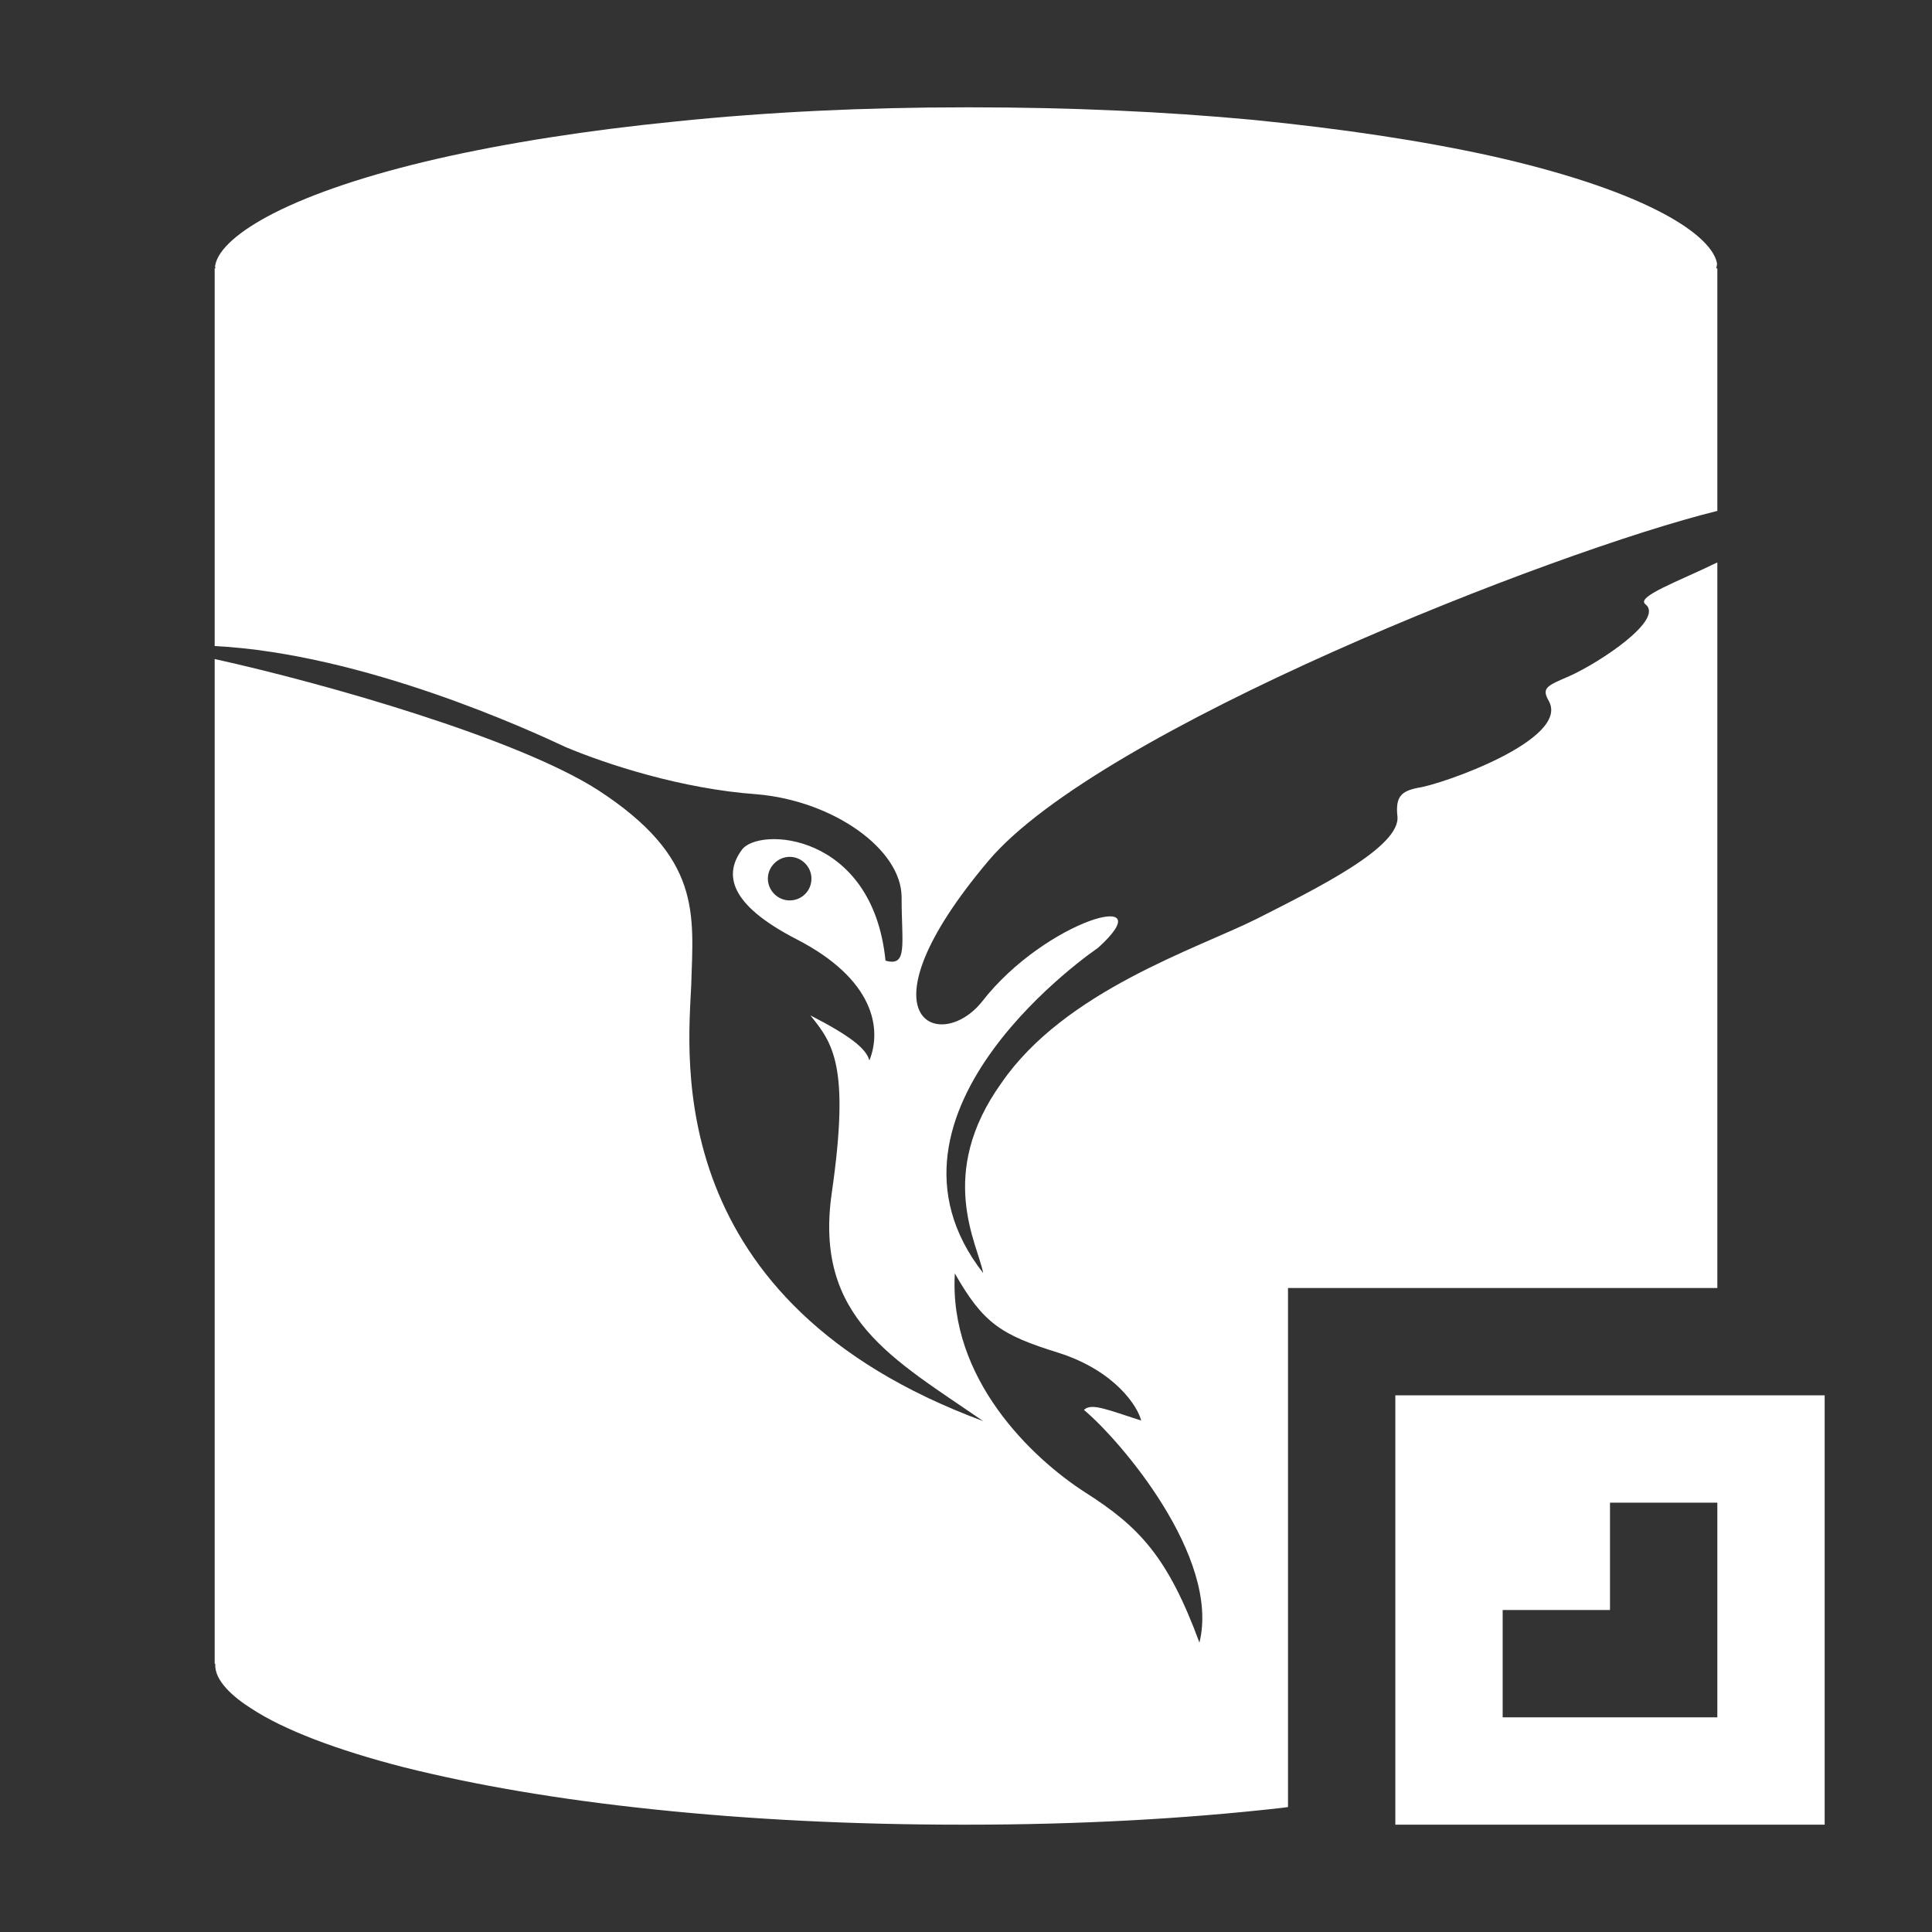 <?xml version="1.0" encoding="utf-8"?>
<svg version="1.1" id="img" xmlns="http://www.w3.org/2000/svg" xmlns:xlink="http://www.w3.org/1999/xlink" x="0px" y="0px"
	 width="18px" height="18px" viewBox="0 0 18 18" style="enable-background:new 0 0 18 18;" xml:space="preserve">
<rect x="0" y="0" width="18" height="18" fill="#333333" stroke="none"/>
<g id="db-interbase-import.inverted">
	<path style="fill:#FFFFFF;" d="M16,4.76V2.5h-0.01C15.992,2.483,16,2.466,15.996,2.448c-0.032-0.148-0.227-0.322-0.554-0.487
		c-0.365-0.186-0.896-0.361-1.536-0.505c-0.649-0.144-1.398-0.256-2.229-0.339C10.844,1.039,9.957,1,9.047,1H8.991
		c-0.93,0-1.835,0.043-2.689,0.131C5.478,1.213,4.729,1.33,4.075,1.479C3.431,1.627,2.914,1.801,2.549,1.987
		C2.227,2.152,2.027,2.326,2.004,2.478C2.002,2.486,2.007,2.493,2.007,2.5H2v3.519C3.39,6.09,4.95,6.81,5.269,6.96
		C5.65,7.12,6.35,7.35,7.05,7.4C7.76,7.46,8.4,7.91,8.4,8.36C8.4,8.8,8.46,9.01,8.25,8.95C8.13,7.75,7.06,7.7,6.91,7.92
		c-0.16,0.22-0.13,0.5,0.51,0.83c0.72,0.37,0.8,0.83,0.68,1.13C8.07,9.769,7.92,9.65,7.55,9.46c0.21,0.26,0.37,0.47,0.2,1.65
		c-0.17,1.17,0.57,1.55,1.41,2.13c-3-1.11-2.75-3.391-2.72-4.061C6.46,8.51,6.54,7.99,5.57,7.36C4.82,6.88,3.04,6.37,2,6.14v9.36
		h0.006c-0.013,0.157,0.171,0.314,0.334,0.417c0.304,0.2,0.796,0.387,1.422,0.548c0.663,0.166,1.441,0.3,2.323,0.392
		C6.985,16.952,7.952,17,8.953,17h0.061c1.019,0,2.004-0.052,2.925-0.156c0.022-0.002,0.039-0.006,0.061-0.008V12h4V5.24
		c-0.37,0.18-0.76,0.319-0.67,0.39c0.18,0.14-0.42,0.54-0.71,0.67c-0.21,0.09-0.26,0.11-0.19,0.231c0.2,0.359-1,0.779-1.22,0.809
		C13.06,7.37,13,7.42,13.019,7.6c0.04,0.29-0.76,0.681-1.309,0.96c-0.56,0.28-1.79,0.671-2.38,1.53c-0.61,0.851-0.22,1.5-0.17,1.771
		c-1.18-1.511,1.07-3.03,1.07-3.03c0.63-0.57-0.49-0.26-1.08,0.5C8.76,9.82,7.96,9.5,9.21,8.019C10.24,6.8,14.46,5.14,16,4.76z
		 M7.357,8.389c-0.11,0-0.203-0.091-0.203-0.204c0-0.108,0.093-0.202,0.203-0.202c0.113,0,0.203,0.094,0.203,0.202
		C7.561,8.298,7.471,8.389,7.357,8.389z M9.863,12.604c0.53,0.169,0.739,0.504,0.769,0.631c-0.31-0.099-0.464-0.168-0.533-0.099
		c0.336,0.28,1.272,1.371,1.076,2.168c-0.294-0.797-0.559-1.078-1.062-1.398c-0.505-0.324-1.274-1.064-1.217-2.042
		C9.162,12.332,9.329,12.438,9.863,12.604z"/>
	<path style="fill:#FFFFFF;" d="M16,14v1v1h-1h-1v-1h1v-1H16z M17,13h-4v4h4V13z"/>
</g>
</svg>
